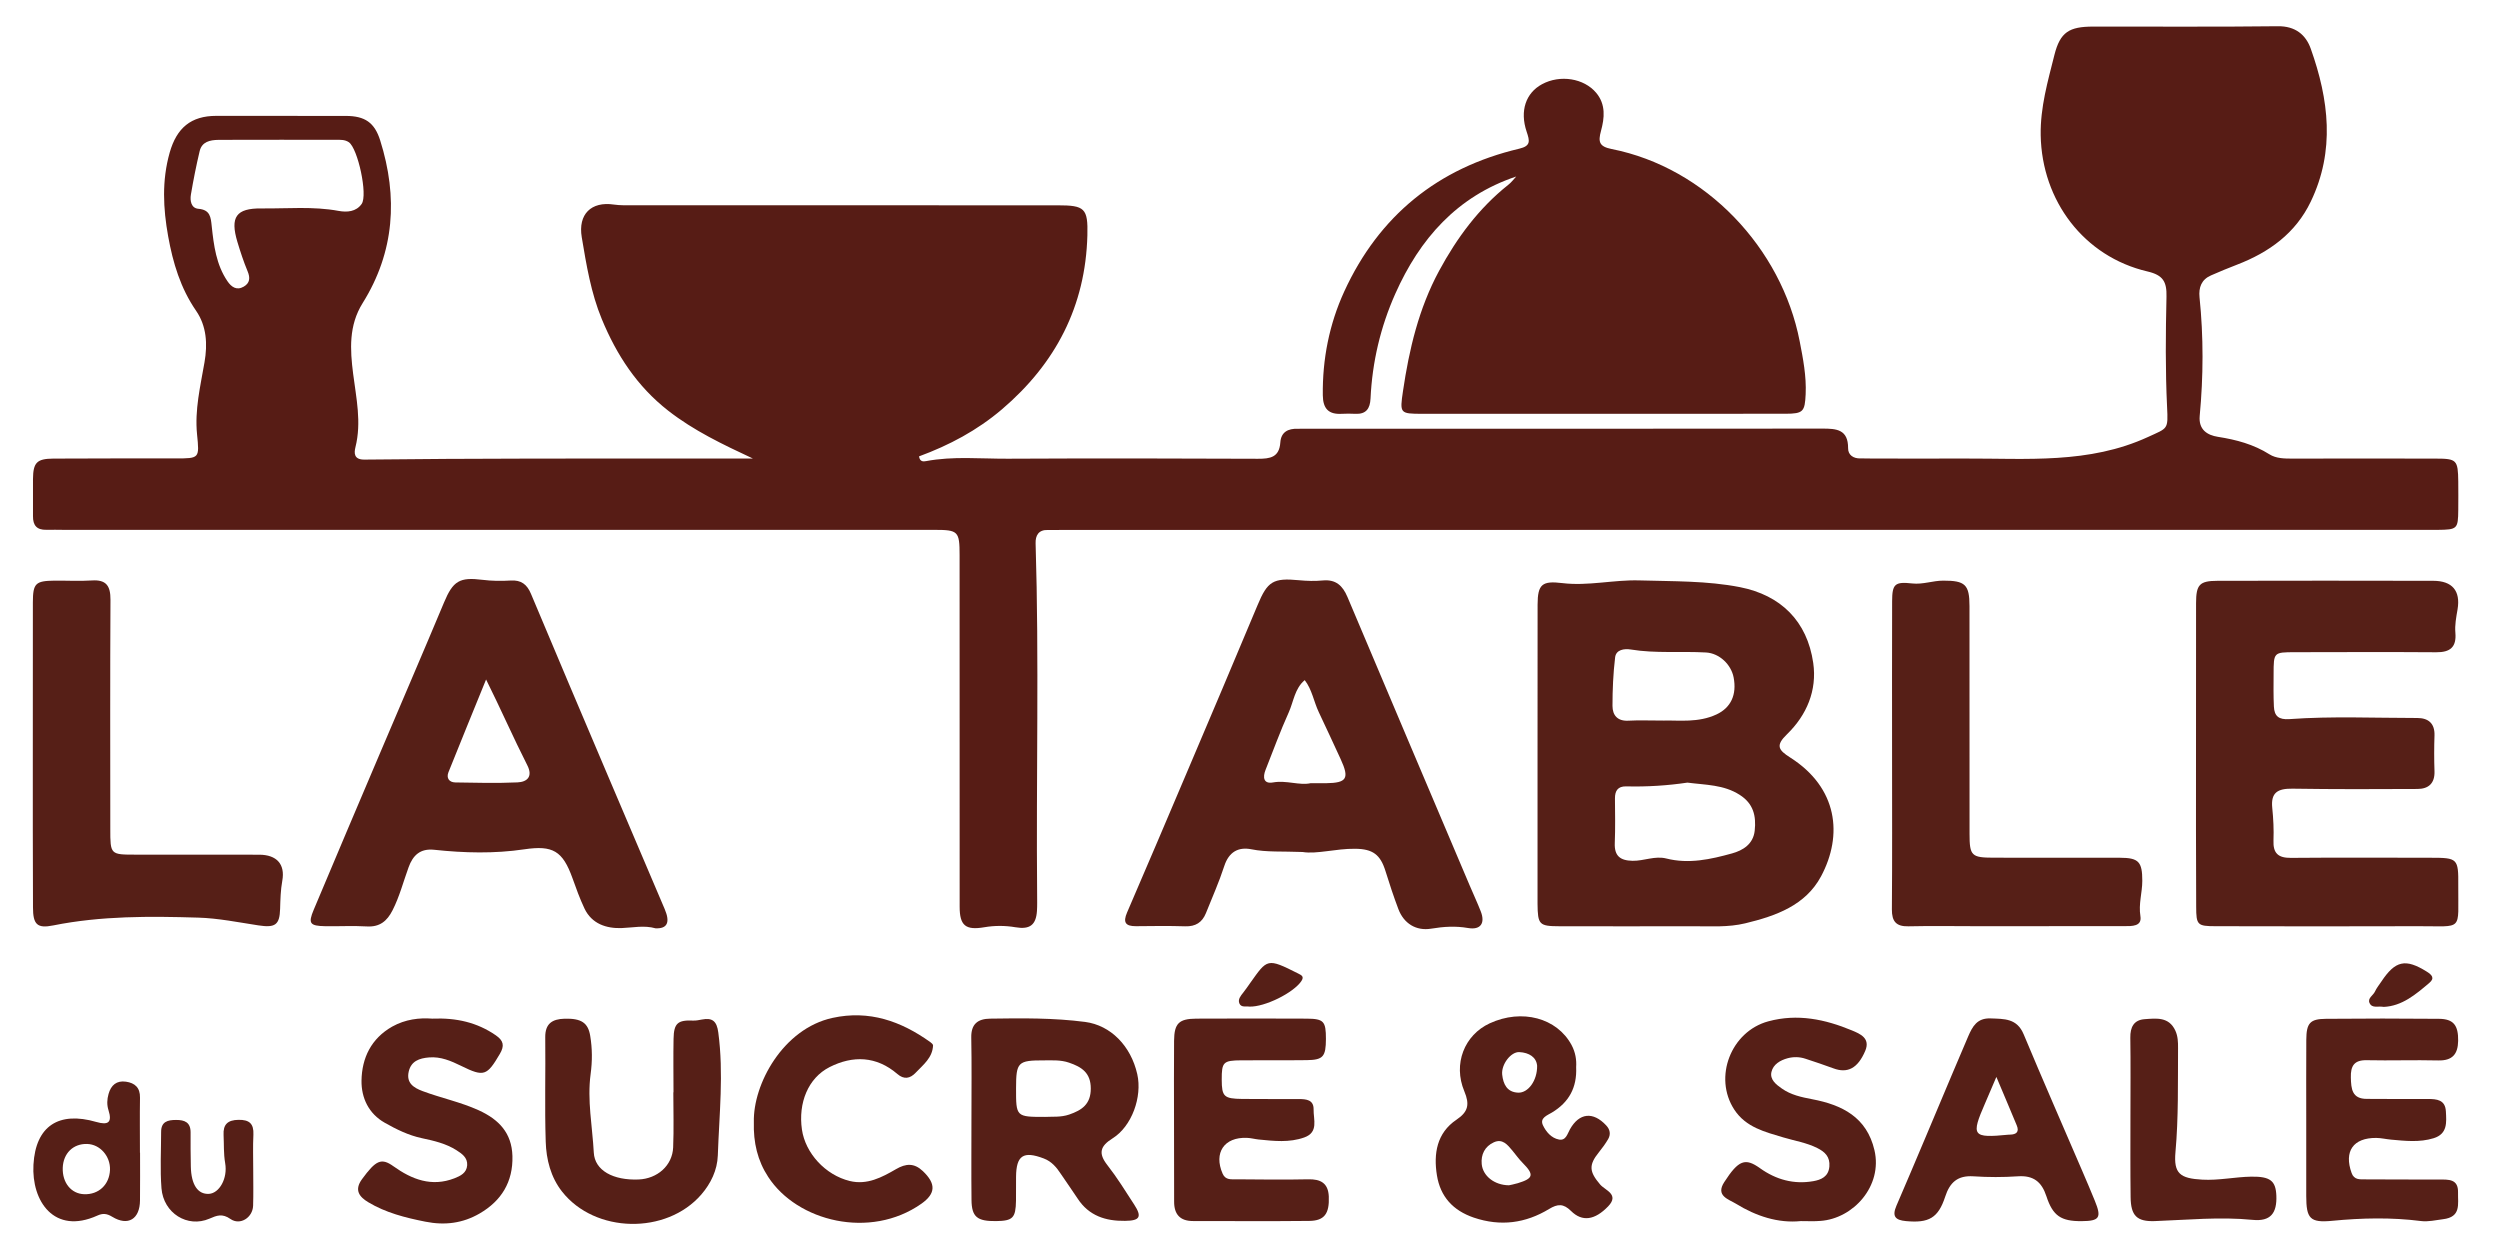 <?xml version="1.0" encoding="utf-8"?>
<!-- Generator: Adobe Illustrator 24.0.2, SVG Export Plug-In . SVG Version: 6.00 Build 0)  -->
<svg version="1.1" id="Calque_1" xmlns="http://www.w3.org/2000/svg" xmlns:xlink="http://www.w3.org/1999/xlink" x="0px" y="0px"
	 viewBox="0 0 425.91 212.84" style="enable-background:new 0 0 425.91 212.84;" xml:space="preserve">
<style type="text/css">
	.st0{fill:#571C15;}
	.st1{fill:#561F17;}
</style>
<g>
	<path class="st0" d="M258.31,30.07c-10.1,3.39-16.44,10.63-20.6,19.97c-2.52,5.66-3.93,11.64-4.22,17.85
		c-0.08,1.73-0.76,2.71-2.62,2.61c-0.76-0.04-1.52-0.04-2.28,0c-2.24,0.13-3.2-0.87-3.23-3.15c-0.08-6.18,1.11-12.14,3.65-17.69
		c5.93-12.92,15.96-21.05,29.82-24.33c2-0.47,1.78-1.33,1.26-2.88c-1.21-3.58-0.13-6.62,2.61-8.1c3.08-1.67,7.15-1.02,9.23,1.46
		c1.67,1.99,1.42,4.3,0.82,6.5c-0.51,1.87-0.3,2.66,1.82,3.08c16.06,3.18,28.96,16.92,32.03,32.74c0.58,2.98,1.16,5.95,1.02,9.02
		c-0.14,2.98-0.41,3.33-3.43,3.34c-15.9,0.01-31.79,0.01-47.69,0.01c-4.74,0-9.47,0.01-14.21,0c-3.81-0.01-3.83-0.07-3.27-3.88
		c1.05-7.12,2.69-14.06,6.14-20.46c3.03-5.61,6.75-10.66,11.78-14.66C257.47,31.09,257.87,30.55,258.31,30.07z"/>
	<path class="st1" d="M374.12,128.36c0-8.54-0.01-17.08,0.01-25.61c0.01-3.15,0.57-3.79,3.65-3.8c12.26-0.03,24.52-0.03,36.78,0
		c3.21,0.01,4.65,1.69,4.12,4.86c-0.23,1.34-0.49,2.67-0.37,4.01c0.2,2.43-0.89,3.32-3.26,3.3c-8.03-0.06-16.06-0.02-24.09-0.01
		c-3.61,0.01-3.61,0.02-3.62,3.69c-0.01,1.86-0.04,3.72,0.05,5.58c0.08,1.61,0.81,2.26,2.64,2.13c7.25-0.52,14.53-0.19,21.79-0.19
		c1.87,0,3,0.91,2.93,2.98c-0.07,2.03-0.07,4.06,0,6.09c0.07,2.06-1.01,3.01-2.89,3.02c-7.1,0.04-14.2,0.06-21.3-0.05
		c-2.57-0.04-3.71,0.7-3.45,3.27c0.19,1.86,0.28,3.71,0.21,5.55c-0.09,2.19,0.8,2.99,2.98,2.97c7.95-0.07,15.89-0.03,23.84-0.02
		c4.55,0,4.7,0.12,4.66,4.74c-0.06,7.91,0.98,6.89-6.82,6.92c-11.5,0.05-23,0.02-34.49,0c-3.14,0-3.33-0.19-3.34-3.31
		C374.1,145.77,374.12,137.06,374.12,128.36z"/>
	<path class="st1" d="M322.34,128.56c0-8.71-0.02-17.42,0.01-26.13c0.01-2.94,0.46-3.36,3.43-3.03c1.81,0.2,3.5-0.48,5.28-0.48
		c3.73-0.01,4.47,0.67,4.47,4.33c0.01,12.94,0,25.87,0.01,38.81c0,3.74,0.33,4.05,4.08,4.06c7.19,0.01,14.38-0.01,21.56,0.01
		c3.18,0.01,3.79,0.69,3.79,3.93c0,2.01-0.66,3.93-0.32,6.02c0.29,1.77-1.45,1.7-2.73,1.7c-8.37,0.01-16.74,0.01-25.12,0.01
		c-3.89,0-7.78-0.07-11.67,0.02c-2.09,0.05-2.83-0.83-2.82-2.87C322.38,146.15,322.34,137.36,322.34,128.56z"/>
	<path class="st1" d="M5.59,128.22c0-8.54-0.01-17.08,0.01-25.62c0.01-3.23,0.45-3.64,3.69-3.68c2.11-0.02,4.24,0.11,6.34-0.03
		c2.48-0.17,3.2,0.93,3.19,3.28c-0.07,13.02-0.04,26.04-0.03,39.06c0,4.36,0.01,4.37,4.32,4.37c7.02,0.01,14.04-0.01,21.06,0.01
		c2.95,0.01,4.44,1.6,3.92,4.45c-0.29,1.6-0.32,3.18-0.37,4.78c-0.08,2.73-0.83,3.25-3.7,2.81c-3.41-0.52-6.83-1.22-10.25-1.32
		c-8.26-0.25-16.53-0.31-24.71,1.33c-2.72,0.55-3.44-0.16-3.44-3.07C5.58,145.81,5.59,137.02,5.59,128.22z"/>
	<path class="st1" d="M200.01,190.75c0-4.48-0.03-8.96,0.01-13.45c0.03-2.95,0.82-3.74,3.79-3.76c6.26-0.03,12.52-0.03,18.78,0
		c2.95,0.02,3.3,0.45,3.3,3.46c-0.01,3.01-0.47,3.57-3.24,3.61c-3.72,0.05-7.44,0-11.16,0.03c-3.1,0.02-3.36,0.3-3.35,3.3
		c0.01,2.88,0.37,3.24,3.49,3.28c3.21,0.03,6.43,0.01,9.64,0.02c1.25,0,2.55,0.11,2.52,1.76c-0.04,1.72,0.89,3.9-1.59,4.78
		c-2.54,0.91-5.16,0.61-7.77,0.35c-0.67-0.07-1.33-0.26-2-0.28c-3.88-0.16-5.69,2.55-4.14,6.1c0.5,1.14,1.5,0.95,2.39,0.96
		c4.06,0.03,8.12,0.09,12.18,0c2.14-0.05,3.42,0.65,3.52,2.93c0.12,2.93-0.75,4.14-3.35,4.16c-6.6,0.07-13.19,0.02-19.79,0.02
		c-2.22,0-3.22-1.16-3.21-3.32C200.02,200.05,200.02,195.4,200.01,190.75z"/>
	<path class="st1" d="M392.9,190.82c0-4.56-0.02-9.12,0.01-13.68c0.02-2.84,0.62-3.55,3.35-3.57c6.42-0.06,12.84-0.06,19.26,0
		c2.48,0.02,3.3,1.11,3.26,3.76c-0.04,2.26-0.98,3.39-3.4,3.33c-4.05-0.1-8.11,0.05-12.16-0.04c-2.17-0.05-2.77,0.99-2.72,2.95
		c0.05,1.93,0.18,3.64,2.72,3.64c3.46,0.01,6.93,0.04,10.39,0.02c1.55-0.01,2.98,0.14,3.08,2.11c0.1,1.86,0.31,3.83-2.09,4.57
		c-2.4,0.74-4.84,0.46-7.27,0.24c-0.84-0.08-1.67-0.28-2.5-0.29c-3.94-0.03-5.53,2.29-4.2,5.98c0.43,1.2,1.4,1.07,2.3,1.08
		c4.22,0.03,8.45,0.02,12.67,0.03c1.55,0,3.22-0.11,3.16,2.2c-0.05,1.95,0.58,4.19-2.56,4.56c-1.25,0.15-2.51,0.47-3.75,0.31
		c-5.04-0.64-10.06-0.53-15.12-0.04c-3.83,0.37-4.42-0.41-4.43-4.23C392.89,199.44,392.9,195.13,392.9,190.82z"/>
	<path class="st1" d="M114.74,186.09c0-3.04-0.05-6.09,0.01-9.13c0.05-2.65,0.73-3.21,3.35-3.09c0.49,0.02,0.99-0.09,1.48-0.18
		c1.8-0.35,2.54,0.29,2.79,2.2c0.94,7,0.16,13.98-0.08,20.96c-0.09,2.51-1.19,4.77-2.81,6.65c-5.96,6.88-18.12,6.63-23.72-0.49
		c-1.94-2.46-2.7-5.49-2.79-8.52c-0.19-5.91-0.01-11.84-0.08-17.76c-0.03-2.36,1.2-3.12,3.29-3.18c2.89-0.08,4.01,0.72,4.37,2.92
		c0.36,2.18,0.37,4.29,0.07,6.51c-0.6,4.46,0.3,8.92,0.54,13.38c0.16,3.06,3.32,4.75,7.63,4.58c3.21-0.13,5.76-2.38,5.89-5.46
		c0.13-3.12,0.03-6.26,0.03-9.39C114.71,186.09,114.72,186.09,114.74,186.09z"/>
	<path class="st1" d="M73.64,173.54c4.11-0.17,7.64,0.64,10.83,2.84c1.33,0.92,1.5,1.78,0.69,3.16c-2.2,3.75-2.71,3.96-6.55,2.07
		c-1.76-0.86-3.52-1.64-5.55-1.46c-1.61,0.14-3.02,0.61-3.43,2.41c-0.44,1.94,0.83,2.75,2.35,3.32c3.15,1.18,6.46,1.86,9.55,3.26
		c3.45,1.57,5.66,3.86,5.77,7.81c0.12,4.4-1.88,7.63-5.58,9.78c-2.85,1.66-5.91,2.07-9.25,1.4c-3.42-0.68-6.75-1.52-9.74-3.32
		c-1.46-0.88-2.45-2.03-1.05-3.93c2.35-3.2,3.27-3.68,5.35-2.19c3.16,2.26,6.51,3.55,10.39,2.05c1.02-0.4,2.08-0.91,2.17-2.22
		c0.09-1.29-0.88-1.96-1.8-2.55c-1.8-1.16-3.88-1.63-5.94-2.07c-2.27-0.49-4.3-1.49-6.28-2.61c-2.77-1.56-4.02-4.26-3.98-7.19
		c0.06-3.86,1.64-7.17,5.24-9.21C69.07,173.64,71.45,173.37,73.64,173.54z"/>
	<path class="st1" d="M306.79,208.03c-3.86,0.39-7.61-0.84-11.05-2.96c-1.24-0.76-3.52-1.33-1.99-3.68
		c2.43-3.76,3.56-4.18,6.09-2.37c2.73,1.95,5.76,2.79,9.07,2.21c1.32-0.23,2.61-0.75,2.75-2.51c0.13-1.63-0.74-2.47-2.05-3.13
		c-1.83-0.92-3.84-1.23-5.78-1.81c-3.13-0.94-6.39-1.71-8.37-4.74c-3.6-5.51-0.56-13.32,5.79-15.04c4.98-1.35,9.69-0.35,14.26,1.55
		c1.36,0.57,3.19,1.31,2.25,3.5c-1.26,2.95-3,3.86-5.41,2.96c-1.58-0.59-3.18-1.11-4.77-1.64c-0.99-0.33-2.02-0.35-3.01-0.09
		c-1.27,0.34-2.48,1.04-2.78,2.34c-0.3,1.29,0.78,2.14,1.76,2.82c1.55,1.1,3.36,1.48,5.19,1.83c5.1,0.97,9.29,3.06,10.6,8.69
		c1.42,6.09-3.61,11.66-9.22,12.04C309.08,208.09,308.07,208.03,306.79,208.03z"/>
	<path class="st1" d="M128.43,191.17c-0.16-6.45,4.96-15.92,13.41-17.76c6.24-1.36,11.64,0.55,16.64,4.12
		c0.2,0.14,0.48,0.38,0.48,0.57c-0.09,2.11-1.68,3.3-2.97,4.66c-0.96,1.01-1.99,1.18-3.11,0.21c-3.57-3.07-7.58-3.18-11.54-1.18
		c-3.69,1.87-5.37,6.14-4.72,10.64c0.58,4.02,3.98,7.75,8.15,8.77c2.95,0.72,5.47-0.62,7.88-2.02c1.68-0.98,3.09-1.07,4.57,0.33
		c2.23,2.13,2.25,3.8-0.26,5.57c-8.73,6.13-21.16,3-26.08-4.57C129.06,197.74,128.33,194.64,128.43,191.17z"/>
	<path class="st1" d="M362.95,190.25c0-4.48,0.05-8.97-0.02-13.45c-0.03-1.8,0.59-3.04,2.45-3.17c1.98-0.14,4.12-0.44,5.22,1.95
		c0.44,0.96,0.47,1.96,0.46,2.98c-0.04,5.91,0.09,11.81-0.44,17.72c-0.33,3.66,0.79,4.48,4.56,4.69c2.81,0.16,5.55-0.46,8.33-0.51
		c3.26-0.05,4.2,0.7,4.3,3.25c0.11,2.94-0.95,4.42-4.05,4.11c-5.59-0.55-11.11,0.01-16.66,0.21c-3.08,0.11-4.08-0.94-4.12-4.07
		C362.92,199.38,362.95,194.82,362.95,190.25z"/>
	<path class="st1" d="M43.14,199.35c0,2.02,0.05,4.05-0.02,6.07c-0.07,2.01-2.21,3.4-3.86,2.25c-1.4-0.97-2.3-0.61-3.59-0.05
		c-3.72,1.61-7.82-0.93-8.16-5.18c-0.25-3.19-0.06-6.41-0.06-9.61c0-1.74,1.11-2.03,2.54-2.03c1.47-0.01,2.48,0.4,2.48,2.11
		c-0.01,1.94,0,3.88,0.04,5.82c0.06,3.09,1.18,4.77,3.09,4.66c1.75-0.1,3.22-2.61,2.76-5.24c-0.28-1.61-0.19-3.19-0.27-4.78
		c-0.1-1.81,0.7-2.56,2.54-2.59c1.85-0.03,2.62,0.65,2.54,2.51C43.07,195.3,43.14,197.33,43.14,199.35z"/>
	<path class="st1" d="M212.84,171.49c-0.56-0.1-1.41,0.21-1.71-0.58c-0.25-0.68,0.24-1.26,0.67-1.8c0.42-0.52,0.79-1.09,1.18-1.63
		c2.95-4.14,2.86-4.31,8.18-1.63c0.59,0.3,1.06,0.51,0.55,1.29C220.38,169.13,215.48,171.58,212.84,171.49z"/>
	<path class="st1" d="M406.1,171.54c-0.93-0.19-1.98,0.31-2.42-0.67c-0.37-0.82,0.63-1.28,0.93-1.95c0.28-0.61,0.72-1.14,1.09-1.7
		c2.38-3.58,4.11-3.95,7.73-1.69c0.84,0.52,1.43,1.1,0.44,1.92C411.56,169.41,409.23,171.4,406.1,171.54z"/>
	<path class="st0" d="M414.93,78.13c-8.12-0.02-16.24-0.02-24.36,0c-1.38,0-2.8-0.01-3.94-0.73c-2.71-1.71-5.65-2.49-8.78-2.98
		c-1.8-0.28-3.32-1.21-3.1-3.57c0.63-6.73,0.66-13.47-0.03-20.2c-0.17-1.69,0.33-3.02,1.95-3.73c1.46-0.65,2.95-1.25,4.44-1.83
		c5.45-2.1,9.97-5.34,12.56-10.74c4.17-8.66,3.08-17.4,0-26.05c-0.85-2.39-2.64-3.87-5.61-3.83c-10.49,0.13-20.98,0.04-31.47,0.06
		c-4.06,0.01-5.61,0.91-6.6,4.86c-1.12,4.47-2.41,8.9-2.33,13.65c0.2,11.16,7.36,20.68,18.2,23.21c2.67,0.62,3.29,1.77,3.23,4.28
		c-0.14,6.26-0.2,12.53,0.1,18.77c0.19,3.94,0.15,3.58-3.23,5.14c-10.08,4.64-20.7,3.64-31.24,3.68c-5.25,0.02-10.49,0-15.74,0
		c-0.68,0-1.35-0.04-2.03-0.02c-1.21,0.03-2.11-0.59-2.1-1.73c0.02-3.21-1.97-3.36-4.41-3.35c-29.36,0.04-58.71,0.02-88.07,0.02
		c-0.42,0-0.85,0.02-1.27,0.01c-1.66-0.06-2.86,0.55-2.98,2.34c-0.18,2.51-1.7,2.78-3.81,2.77c-14.21-0.07-28.43-0.08-42.64-0.01
		c-4.63,0.02-9.29-0.46-13.91,0.41c-0.43,0.08-1.05,0.15-1.19-0.81c5.12-1.88,9.91-4.42,14.13-8.02
		c9.15-7.8,14.24-17.57,14.55-29.65c0.12-4.61-0.46-5.1-5.06-5.1c-24.11,0-48.22,0-72.33-0.01c-1.1,0-2.21,0.04-3.29-0.12
		c-3.85-0.57-6.12,1.65-5.46,5.57c0.79,4.73,1.57,9.49,3.42,13.96c2.52,6.09,6,11.44,11.3,15.58c4.38,3.42,9.27,5.74,14.44,8.16
		c-0.91,0-1.83,0-2.74,0c-11.84,0-23.69-0.02-35.53,0.01c-9.3,0.02-18.61,0.06-27.91,0.17c-1.8,0.02-1.79-1.09-1.53-2.14
		c1.05-4.22,0.13-8.32-0.4-12.49c-0.52-4.09-0.77-8.21,1.62-12.03c5.45-8.72,6.04-18.05,2.99-27.72c-0.96-3.05-2.61-4.16-5.84-4.17
		c-7.36-0.02-14.72-0.01-22.08-0.01c-4.31,0-6.74,2.04-7.94,6.25c-1.35,4.76-1.12,9.53-0.26,14.28c0.81,4.49,2.09,8.81,4.76,12.68
		c1.79,2.6,1.97,5.68,1.43,8.77c-0.7,4.07-1.69,8.11-1.27,12.28c0.41,4.1,0.44,4.1-3.69,4.1c-6.94,0.01-13.87-0.02-20.81,0.03
		c-2.81,0.02-3.42,0.69-3.45,3.47c-0.03,2.11,0.03,4.23,0,6.34c-0.02,1.58,0.66,2.36,2.28,2.32c1.01-0.03,2.03,0.01,3.05,0.01
		c49.41,0,98.81,0,148.22,0c4.08,0,4.31,0.23,4.31,4.32c0.01,19.96,0,39.93,0.01,59.89c0,3.22,1.02,4.03,4.2,3.49
		c1.76-0.3,3.53-0.3,5.3,0c2.44,0.42,3.51-0.37,3.67-2.77c0.06-0.93,0.03-1.86,0.03-2.79c-0.18-19.95,0.35-39.91-0.26-59.86
		c-0.04-1.3,0.49-2.31,2.07-2.26c0.84,0.03,1.69-0.01,2.54-0.01c77.15,0,154.31,0,231.46-0.01c0.93,0,1.86,0.01,2.79,0
		c3.35-0.03,3.48-0.16,3.51-3.4c0.02-1.61,0.01-3.21,0-4.82C418.75,78.36,418.56,78.13,414.93,78.13z M57.69,35.93
		c-4.37-0.81-8.76-0.37-13.14-0.42c-4.33-0.05-5.37,1.47-4.11,5.69c0.51,1.69,1.06,3.38,1.74,5.01c0.47,1.12,0.4,2.01-0.65,2.62
		c-1.2,0.7-2.1,0.08-2.78-0.92c-1.92-2.82-2.33-6.1-2.68-9.37c-0.16-1.52-0.24-2.8-2.28-2.97c-1.23-0.11-1.44-1.37-1.27-2.41
		c0.42-2.48,0.91-4.96,1.49-7.4c0.38-1.62,1.77-1.91,3.18-1.93c3.47-0.03,6.93-0.01,10.4-0.01c0,0,0-0.01,0-0.01
		c3.21,0,6.42-0.01,9.64,0.01c0.75,0,1.51-0.06,2.2,0.41c1.53,1.05,3.26,8.98,2.18,10.52C60.66,36.09,59.11,36.19,57.69,35.93z"/>
	<path class="st1" d="M304.98,129.05c-2.03-1.29-2.52-2.05-0.53-3.97c3.35-3.25,5.13-7.47,4.46-12.13
		c-1.03-7.14-5.53-11.55-12.48-12.92c-5.61-1.1-11.39-0.98-17.12-1.15c-4.4-0.13-8.75,0.99-13.14,0.46
		c-3.43-0.42-4.21,0.17-4.22,3.66c-0.02,8.54-0.01,17.08-0.01,25.62c0,8.29,0,16.57,0,24.86c0,0.17,0,0.34,0,0.51
		c0.04,3.54,0.27,3.8,3.73,3.81c7.61,0.01,15.22,0.02,22.83,0c2.95-0.01,5.9,0.21,8.83-0.5c5.21-1.26,10.26-3.04,12.92-8.02
		C313.98,142.29,313.11,134.22,304.98,129.05z M275.16,111.98c0.16-1.32,1.58-1.5,2.64-1.33c4.27,0.7,8.57,0.27,12.84,0.51
		c2.29,0.13,4.29,2.05,4.71,4.26c0.56,2.93-0.46,5.14-2.91,6.29c-3.11,1.46-6.43,0.98-8.99,1.05c-2.47,0-4.25-0.08-6.01,0.02
		c-1.87,0.11-2.73-0.92-2.73-2.53C274.71,117.5,274.83,114.72,275.16,111.98z M298.94,141.51c-0.25,2.32-2.03,3.37-3.86,3.88
		c-3.64,1.01-7.37,1.84-11.19,0.87c-1.96-0.5-3.82,0.43-5.77,0.39c-2.1-0.04-3.11-0.83-3.02-3.03c0.1-2.53,0.05-5.06,0.03-7.59
		c-0.01-1.32,0.5-2.09,1.92-2.06c3.54,0.09,7.07-0.14,10.42-0.64c3.15,0.41,6.18,0.34,8.89,2.07
		C298.73,136.9,299.21,139.01,298.94,141.51z"/>
	<path class="st1" d="M252.27,155.27c-0.58-1.49-1.27-2.94-1.89-4.42c-6.95-16.38-13.9-32.75-20.82-49.14
		c-0.82-1.94-1.98-3.03-4.21-2.82c-1.34,0.13-2.71,0.09-4.05-0.04c-4.42-0.43-5.37,0.2-7.05,4.23c-3.96,9.49-7.99,18.95-12.01,28.42
		c-3.39,7.99-6.79,15.99-10.23,23.96c-0.73,1.7-0.26,2.34,1.52,2.33c2.79-0.03,5.59-0.07,8.37,0.02c1.78,0.06,2.91-0.66,3.55-2.25
		c1.06-2.66,2.24-5.29,3.12-8.01c0.78-2.4,2.38-3.31,4.63-2.86c2.61,0.52,5.22,0.32,8.71,0.46c2.43,0.4,5.67-0.59,8.97-0.55
		c3.02,0.03,4.29,1.01,5.16,3.81c0.67,2.17,1.39,4.33,2.19,6.46c0.93,2.46,3.02,3.77,5.6,3.34c2.11-0.35,4.14-0.48,6.27-0.11
		C252.23,158.47,253.06,157.3,252.27,155.27z M225.92,133.43c-0.76,0.01-1.52,0-2.65,0c-1.89,0.42-4.1-0.54-6.4-0.13
		c-1.63,0.29-1.76-0.89-1.27-2.13c1.3-3.28,2.51-6.61,3.96-9.82c0.83-1.85,1.01-4.06,2.72-5.48c1.25,1.62,1.54,3.65,2.39,5.45
		c1.26,2.66,2.5,5.34,3.73,8.01C229.92,132.63,229.46,133.38,225.92,133.43z"/>
	<path class="st1" d="M113.25,154.9c-3.22-7.6-6.48-15.18-9.7-22.78c-4.38-10.31-8.76-20.62-13.09-30.95
		c-0.68-1.62-1.67-2.38-3.46-2.27c-1.6,0.1-3.22,0.08-4.81-0.12c-3.9-0.49-5.01,0.19-6.54,3.85c-3.61,8.62-7.31,17.21-10.97,25.82
		c-3.75,8.84-7.52,17.67-11.23,26.53c-0.99,2.35-0.67,2.76,1.95,2.81c2.37,0.04,4.74-0.1,7.1,0.04c2.19,0.13,3.44-0.91,4.37-2.74
		c1.2-2.35,1.84-4.88,2.74-7.34c0.73-2.02,1.96-3.23,4.35-2.98c5.12,0.55,10.27,0.68,15.38-0.08c4.83-0.71,6.51,0.25,8.19,4.92
		c0.62,1.74,1.25,3.49,2.04,5.16c1.25,2.64,3.76,3.43,6.33,3.34c1.92-0.07,3.82-0.51,5.78,0.04
		C113.65,158.24,114.22,157.18,113.25,154.9z M88.16,133.29c-3.52,0.16-7.06,0.07-10.59,0.01c-1.06-0.02-1.56-0.75-1.17-1.74
		c2.11-5.28,4.27-10.53,6.41-15.8c2.52,5.06,4.63,9.9,7.02,14.61C90.82,132.3,89.81,133.22,88.16,133.29z"/>
	<path class="st1" d="M193.21,205.19c-1.47-2.26-2.89-4.57-4.55-6.69c-1.58-2.02-1.25-3.23,0.89-4.57c3.28-2.05,5.07-7.08,4.2-10.93
		c-1.09-4.83-4.54-8.33-8.88-8.9c-5.37-0.7-10.78-0.64-16.18-0.56c-2.12,0.03-3.27,0.92-3.22,3.24c0.09,4.56,0.03,9.13,0.03,13.69
		c0,4.65-0.04,9.3,0.01,13.95c0.03,2.9,0.96,3.65,4.19,3.61c2.85-0.04,3.34-0.53,3.39-3.47c0.02-1.35,0-2.71,0.01-4.06
		c0.03-3.67,1.25-4.46,4.72-3.14c1.35,0.51,2.18,1.52,2.93,2.66c0.93,1.4,1.92,2.76,2.84,4.17c1.91,2.94,4.78,3.85,8.07,3.8
		C194.23,207.97,194.58,207.29,193.21,205.19z M182.15,189.88c-1.42,0.49-2.84,0.33-4.1,0.4c-4.96,0-4.96,0-4.95-4.91
		c0.01-4.43,0.3-4.73,4.77-4.72c1.42,0,2.84-0.1,4.26,0.39c2.17,0.74,3.7,1.74,3.7,4.41C185.83,188.11,184.33,189.13,182.15,189.88z
		"/>
	<path class="st1" d="M272.61,201.8c-1.85-2.17-1.99-3.3-0.22-5.49c0.58-0.72,1.13-1.47,1.59-2.26c0.46-0.81,0.32-1.62-0.34-2.32
		c-2.23-2.4-4.59-2.15-6.17,0.65c-0.44,0.77-0.68,1.97-1.86,1.76c-1.32-0.24-2.23-1.34-2.75-2.44c-0.58-1.25,0.74-1.68,1.56-2.18
		c2.86-1.73,4.26-4.22,4.1-7.72c0.08-1.22-0.11-2.51-0.78-3.76c-2.49-4.63-8.47-6.23-13.95-3.7c-4.3,1.99-6.28,6.9-4.32,11.58
		c0.93,2.23,0.68,3.48-1.34,4.84c-3.36,2.26-3.92,5.8-3.33,9.47c0.58,3.61,2.71,5.99,6.29,7.21c4.56,1.54,8.81,0.96,12.82-1.47
		c1.47-0.89,2.44-0.94,3.73,0.33c1.92,1.91,4.07,1.57,6.34-0.79C275.93,203.47,273.45,202.79,272.61,201.8z M258.59,201.57
		c-0.63,0.19-1.29,0.31-1.52,0.36c-2.49-0.02-4.46-1.61-4.64-3.62c-0.15-1.62,0.53-3,2.06-3.7c1.49-0.68,2.33,0.42,3.16,1.4
		c0.59,0.71,1.12,1.47,1.77,2.12C261.39,200.12,261.25,200.76,258.59,201.57z M258.65,186.15c-1.92-0.07-2.55-1.46-2.73-3.06
		c-0.19-1.73,1.47-3.93,2.93-3.85c1.65,0.09,2.89,0.86,3.02,2.32C261.91,184.11,260.33,186.21,258.65,186.15z"/>
	<path class="st1" d="M356.88,204.56c-0.67-1.64-1.36-3.27-2.06-4.89c-3.36-7.82-6.78-15.61-10.06-23.46
		c-1.14-2.74-3.31-2.62-5.65-2.71c-2.29-0.08-3.07,1.38-3.8,3.06c-0.9,2.09-1.78,4.19-2.67,6.28c-3.18,7.53-6.32,15.07-9.56,22.58
		c-0.8,1.86-0.13,2.44,1.61,2.61c3.9,0.37,5.51-0.51,6.7-4.16c0.79-2.43,2.12-3.64,4.79-3.47c2.53,0.17,5.08,0.17,7.6,0
		c2.64-0.18,4.05,0.94,4.85,3.39c1.1,3.37,2.51,4.27,5.98,4.25C357.7,208.02,358.07,207.46,356.88,204.56z M342.43,193.3
		c-0.08,0-0.17,0-0.25,0.01c-6.17,0.6-6.43,0.24-3.98-5.38c0.54-1.22,1.05-2.45,1.91-4.46c1.35,3.21,2.43,5.73,3.47,8.25
		C344.05,192.84,343.51,193.28,342.43,193.3z"/>
	<path class="st1" d="M23.86,196.38c-0.01,0-0.01,0-0.02,0c0-3.13-0.04-6.26,0.01-9.39c0.03-1.69-0.87-2.49-2.39-2.71
		c-1.6-0.23-2.55,0.59-2.97,2.1c-0.26,0.92-0.3,1.85-0.01,2.75c0.67,2.1-0.04,2.6-2.08,2.01c-6.37-1.85-10.33,0.67-10.7,7.28
		c-0.35,6.2,3.52,12,10.89,8.67c0.91-0.41,1.59-0.37,2.54,0.21c2.69,1.64,4.7,0.39,4.72-2.8C23.88,201.79,23.86,199.08,23.86,196.38
		z M14.34,203.45c-2.21-0.07-3.74-1.96-3.65-4.5c0.09-2.47,1.78-4.13,4.16-4.06c2.19,0.06,3.97,2.08,3.89,4.41
		C18.64,201.82,16.82,203.54,14.34,203.45z"/>
</g>
</svg>
